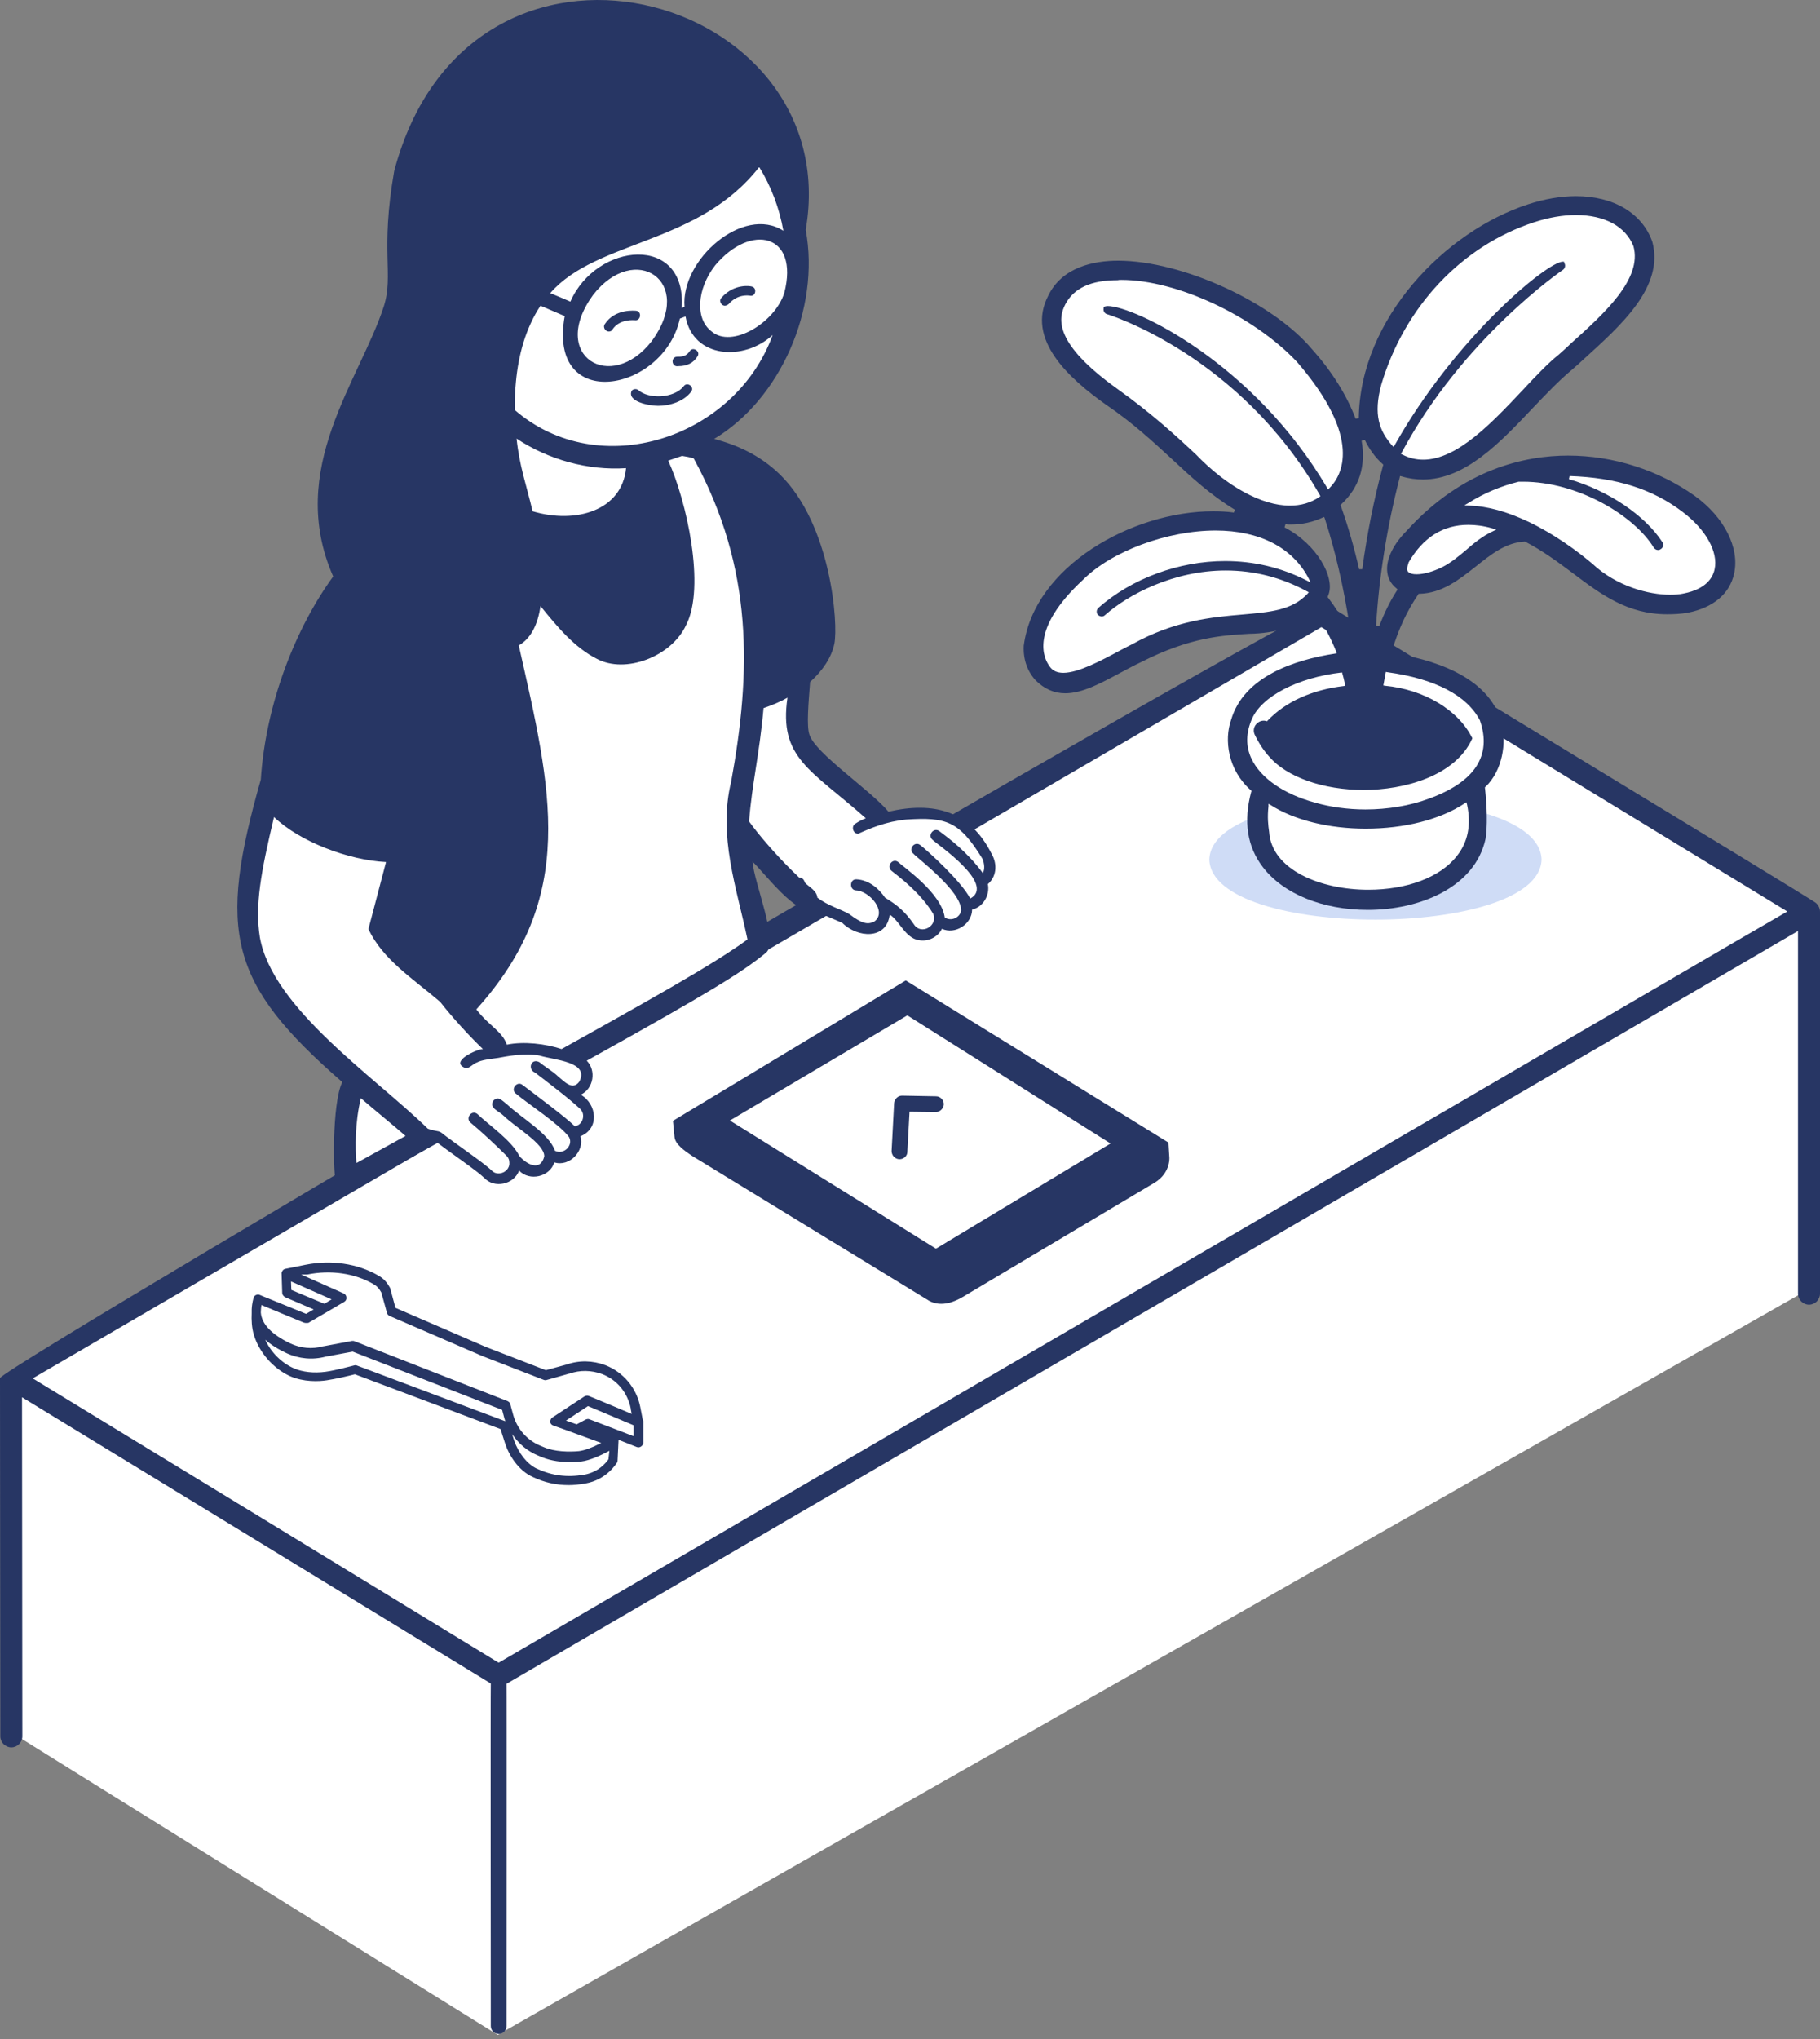 <svg width="300" height="336" viewBox="0 0 300 336" fill="none" xmlns="http://www.w3.org/2000/svg">
<rect x="0" y="0" width="300" height="336" fill="#808080" stroke="none"/>
<path d="M298.185 150.251C298.237 150.251 217.857 101.274 217.909 101.274L1.971 227.089C1.764 241.409 1.867 271.033 1.867 285.457C1.66 285.405 81.21 334.797 82.04 335.316L297.304 212.925C297.304 212.925 298.237 150.199 298.185 150.251Z" fill="white"/>
<path d="M299.326 148.798C299.378 148.591 218.842 99.874 218.842 99.666C215.264 99.406 1.815 224.287 0 227.089L0.052 286.131C0.052 287.117 0.882 287.947 1.867 287.947C2.852 287.947 3.682 287.117 3.682 286.131L3.63 230.254L80.899 277.415C80.847 277.415 80.899 333.811 80.899 333.863C80.899 334.589 81.469 335.16 82.195 335.16C82.921 335.16 83.492 334.589 83.492 333.863C83.492 333.707 83.544 277.57 83.492 277.467L296.37 153.416V213.184C296.37 214.17 297.2 215 298.185 215C299.17 215 300 214.17 300 213.184V150.251C300 149.681 299.741 149.162 299.326 148.798ZM82.195 273.991C80.795 273.109 6.793 227.971 5.393 227.141L14.209 222.004L217.805 103.35C219.257 104.232 293.207 149.369 294.607 150.199L285.843 155.284L82.195 273.991Z" fill="#273664"/>
<path d="M118.6 184.649L149.611 166.283L184.823 188.436L154.33 206.855L118.6 184.649Z" fill="white"/>
<path d="M192.602 188.281L149.3 161.562L110.925 184.701L111.184 187.347C111.288 188.54 112.74 189.578 114.14 190.512L153.189 214.378C155.264 215.467 157.494 214.43 158.634 213.755L190.268 194.922C191.772 194.04 192.757 192.535 192.757 190.823L192.602 188.281ZM183.06 188.437L154.278 205.765L120.311 184.649L149.559 167.32L183.06 188.437ZM148.263 191.031H148.211C147.485 190.979 146.966 190.356 146.966 189.682L147.381 181.796C147.433 181.121 148.003 180.55 148.678 180.55L154.278 180.654C155.004 180.654 155.575 181.277 155.575 181.951C155.575 182.626 154.952 183.248 154.278 183.248L149.922 183.196L149.559 189.837C149.559 190.46 148.989 191.031 148.263 191.031Z" fill="#273664"/>
<path d="M162.679 141.12C161.072 138.215 159.153 136.243 157.701 135.413H157.753C154.952 133.597 149.922 133.805 145.929 134.79L131.253 121.872C132.861 110.509 137.943 97.746 131.357 84.828C123.371 76.423 119.274 79.795 115.488 73.984C114.555 73.621 113.362 73.362 112.169 73.258C139.654 62.882 136.594 17.225 106.724 13.178C76.957 8.094 60.415 50.949 83.699 68.952C80.38 79.432 71.616 84.931 63.008 91.417C48.747 101.274 44.391 132.3 44.391 132.3C35.678 158.76 42.109 160.213 58.34 178.268C55.644 185.998 57.2 194.559 57.2 194.559C62.074 191.861 66.586 189.371 70.786 187.036C70.786 187.036 73.535 188.696 73.846 188.489C77.995 191.083 79.395 193.417 82.299 194.196C83.906 194.248 85.255 192.535 84.84 190.979C86.707 193.469 90.596 193.833 90.648 190.097C92.93 192.017 96.197 188.8 94.33 186.517C99.205 185.635 96.56 181.536 93.397 179.617C97.442 180.551 97.856 174.792 93.811 174.221C114.71 162.599 121.089 158.812 125.082 155.492C124.771 151.756 122.074 144.077 121.556 138.37L131.875 146.36C133.535 149.473 138.617 150.822 139.239 151.341C142.247 154.61 147.277 152.69 145.047 148.591C147.796 149.629 148.781 152.845 151.478 153.987C152.982 154.298 154.537 153.105 154.641 151.6C156.456 153.468 159.775 151.6 159.205 149.058C161.123 149.11 162.42 146.983 161.694 145.219C163.301 144.544 163.509 142.573 162.679 141.12Z" fill="white"/>
<path d="M163.457 140.705C159.879 133.597 153.967 132.04 146.448 133.753C143.388 130.121 134.468 124.206 133.431 121.093C132.913 119.692 133.276 115.749 133.535 112.377C135.609 110.509 137.061 108.33 137.528 106.099C138.202 102.831 137.009 86.436 128.556 78.187C125.134 74.866 121.244 73.258 117.718 72.324C128.556 65.839 135.246 50.948 132.809 37.874C139.602 -1.245 77.424 -18.678 64.978 28.172C62.645 41.506 64.926 45.241 63.267 50.481C59.326 62.674 47.139 77.253 54.918 94.996C48.798 103.401 43.82 115.801 42.99 128.461C35.834 153.623 37.701 162.028 56.422 178.319C54.71 181.64 54.866 194.247 55.436 194.87C55.644 196.063 57.044 196.738 58.081 196.115C60.622 194.714 69.801 189.63 72.135 188.333C74.209 189.941 78.513 192.847 79.81 194.092C81.469 195.908 84.736 195.181 85.566 192.898C87.277 194.714 90.648 193.936 91.374 191.549C93.863 192.328 96.404 189.682 95.678 187.243C98.842 185.998 98.427 181.951 95.73 180.395C97.856 179.409 98.323 176.4 96.716 174.791C116.473 163.792 122.333 160.264 126.327 156.944C128.349 155.024 124.304 145.53 124.045 142.002C125.652 143.403 131.564 151.341 133.846 149.629C135.609 150.822 137.32 151.393 138.824 152.067C141.314 154.557 146.136 154.921 146.655 150.718C148.263 151.704 149.196 154.557 151.426 154.921C152.93 155.232 154.589 154.454 155.263 153.053C157.441 154.039 160.19 152.326 160.242 149.888C162.057 149.473 163.198 147.501 162.835 145.685C164.183 144.544 164.494 142.521 163.457 140.705ZM129.282 48.251C127.779 53.127 120.622 57.537 117.251 54.58C114.555 52.505 114.866 47.628 117.874 43.737C123.785 36.681 131.772 38.548 129.282 48.251ZM125.082 27.601C125.134 27.601 125.134 27.601 125.186 27.601C127.104 30.714 128.453 34.242 129.127 38.03C122.541 33.775 112.169 42.803 112.843 50.585L112.377 50.741C113.206 38.497 98.323 39.897 94.019 49.703C93.293 49.392 92.1 48.873 90.7 48.302C98.323 39.534 115.073 40.364 125.082 27.601ZM107.45 56.188C100.709 64.905 90.441 58.679 97.753 48.614C104.65 39.742 114.658 46.331 107.45 56.188ZM85.047 62.881C85.462 58.471 86.655 54.061 89.092 50.378C91.167 51.26 92.359 51.779 93.085 52.09C90.181 68.173 109.421 64.645 112.066 52.505L112.999 52.142C114.244 59.094 122.645 59.561 127.364 55.203C121.141 72.272 98.738 79.587 84.84 67.551C84.84 65.994 84.892 64.438 85.047 62.881ZM103.198 77.149C102.524 84.153 94.9 86.384 87.796 84.257C86.759 79.899 85.618 76.786 85.151 72.272C90.389 75.748 96.923 77.564 103.198 77.149ZM58.755 191.653C58.548 189.111 58.496 185.012 59.481 180.965C61.867 183.041 64.719 185.324 66.845 187.191L58.755 191.653ZM95.471 178.268C94.33 179.772 92.982 178.164 91.996 177.386C91.167 176.555 89.715 175.725 88.937 175.051C87.588 174.273 86.862 176.192 88.211 176.763C90.233 178.319 93.811 181.017 95.626 182.729C96.612 183.663 96.041 185.427 94.745 185.583C93.085 183.975 88.574 180.654 86.136 178.786C85.255 178.06 84.114 179.461 84.996 180.187C87.225 182.055 92.256 185.272 93.811 187.399C94.537 188.8 92.878 190.356 91.478 189.63C90.493 186.776 86.085 184.338 83.595 182.003C82.714 181.329 82.143 180.55 81.314 181.381C80.588 182.626 82.195 183.041 83.025 183.871C85.047 185.842 89.766 188.488 89.715 190.564C89.092 193.054 86.914 191.965 85.618 190.512C84.321 187.918 80.743 185.531 78.669 183.56C77.735 182.833 76.646 184.286 77.58 185.012C79.343 186.465 81.936 188.903 83.492 190.46C83.803 190.771 83.958 191.134 83.958 191.549C84.114 193.054 82.091 193.988 81.054 192.898C79.602 191.498 74.935 188.385 72.705 186.621C72.083 186.257 72.031 186.517 70.527 185.998C61.763 177.437 44.909 166.179 42.835 154.454C42.005 149.213 42.99 143.766 45.168 134.635C49.369 138.681 57.407 141.742 63.63 142.054C62.696 145.582 61.504 150.199 60.726 153.105C63.111 158.137 67.986 161.198 72.549 165.089C74.572 167.684 77.476 170.848 79.602 172.872C78.617 172.872 73.898 174.999 76.802 176.037C77.476 175.985 78.046 175.258 78.565 175.103C79.447 174.636 80.743 174.532 82.143 174.325C83.284 174.117 86.551 173.443 88.989 173.961C91.322 174.688 97.286 174.947 95.471 178.268ZM114.762 160.264C109.991 163.118 103.094 167.009 92.567 172.872C89.922 171.99 86.344 171.575 83.543 172.145C82.766 169.915 80.691 169.136 78.513 166.335C95.315 147.709 90.907 130.225 85.514 106.359C87.588 105.165 88.677 102.779 89.092 99.873C91.945 103.401 94.693 106.67 98.323 108.538C103.094 111.132 110.717 108.175 113.103 102.986C116.318 96.76 113.206 82.597 110.147 75.904C110.925 75.644 111.703 75.385 112.429 75.126C113.051 75.229 113.725 75.333 114.347 75.541C124.304 93.751 123.785 110.924 120.518 128.824C118.34 137.696 121.4 146.204 123.215 154.817C121.348 156.166 118.859 157.826 114.762 160.264ZM162.005 143.87C159.36 140.29 156.352 138.111 154.849 136.969C153.915 136.243 152.774 137.696 153.76 138.422C154.123 138.889 164.287 145.685 159.931 148.072C158.427 145.167 152.774 140.082 151.685 139.252C150.752 138.526 149.611 139.978 150.596 140.705C150.959 141.224 158.531 146.827 158.427 150.044C158.219 151.289 156.715 151.859 155.73 151.185C155.16 147.138 148.989 142.936 148.055 142.054C147.122 141.327 146.033 142.78 146.966 143.506C148.003 144.337 151.685 147.034 153.811 150.562C154.693 152.534 151.841 154.194 150.648 152.326C149.144 150.147 147.848 149.11 145.877 147.916C144.944 146.516 143.284 145.011 141.21 144.907C140.017 144.803 139.965 146.671 141.106 146.723C143.336 146.827 146.292 150.251 144.114 151.859C142.973 152.43 142.04 152.171 139.965 150.614C138.513 149.784 136.491 149.265 134.728 147.916C134.624 146.723 133.379 146.204 132.653 145.426C132.55 144.959 132.238 144.596 131.72 144.596C128.245 141.327 124.978 137.488 123.474 135.361C123.941 129.187 125.186 124.31 125.86 116.683C127.26 116.216 128.608 115.646 129.801 114.971C128.349 124.933 133.639 126.8 142.714 134.842C142.04 135.101 141.469 135.413 141.002 135.724C140.225 136.191 140.639 137.436 141.469 137.384C143.44 136.502 146.085 135.361 149.403 135.05C155.938 134.635 158.116 135.257 161.953 141.535C162.264 142.313 162.368 143.247 162.005 143.87ZM100.346 54.632C99.775 54.632 99.36 53.906 99.671 53.439C101.383 50.793 104.702 51.208 104.857 51.208C105.843 51.312 105.635 52.92 104.65 52.764C104.546 52.764 102.161 52.505 100.968 54.269C100.864 54.528 100.605 54.632 100.346 54.632ZM119.481 50.378C118.859 50.378 118.444 49.547 118.911 49.081C121.037 46.642 123.785 47.161 123.889 47.213C124.875 47.42 124.563 48.977 123.578 48.717C123.526 48.717 121.607 48.354 120.104 50.118C119.896 50.274 119.689 50.378 119.481 50.378ZM108.487 66.876C106.932 66.876 103.301 66.15 104.131 64.386C104.39 64.075 104.909 64.023 105.22 64.282C106.88 65.787 111.08 65.683 112.688 63.66C113.258 62.829 114.555 63.763 113.932 64.541C112.688 66.202 110.354 66.876 108.487 66.876ZM111.806 60.339C110.665 60.547 110.51 58.783 111.651 58.783C112.947 58.834 113.362 58.316 113.673 57.901C114.192 57.019 115.54 57.901 114.97 58.731C114.295 59.82 113.258 60.339 111.806 60.339Z" fill="#273664"/>
<path d="M105.272 237.829V234.301H105.221C104.183 225.118 96.975 223.457 89.456 227.141L64.771 216.868C63.889 214.897 63.838 212.043 61.66 210.694C57.2 208.152 52.014 208.723 47.191 209.916L47.087 213.081L53.673 215.675L50.666 217.439L42.524 214.119C40.864 220.5 46.621 229.009 53.777 227.193L58.548 225.74L83.129 234.56C85.255 244.574 93.189 246.234 101.02 240.786L101.176 237.518C100.501 237.725 95.834 235.805 95.108 235.598L96.871 234.612L105.272 237.829Z" fill="white"/>
<path d="M105.947 233.938L105.532 231.81C104.909 228.697 102.731 226.103 99.775 224.962C97.701 224.184 95.471 224.132 93.397 224.858L89.974 225.792L80.069 221.953L65.186 215.519L64.304 212.251C63.786 211.317 63.267 210.694 62.334 210.175C58.911 208.204 54.555 207.581 50.406 208.411L47.036 209.086C46.724 209.138 46.465 209.449 46.413 209.76L46.517 213.029C46.517 213.34 46.724 213.6 46.984 213.755L51.703 215.779L50.458 216.505L43.198 213.548L42.835 213.392C42.783 213.392 42.731 213.34 42.679 213.34C42.524 213.288 42.368 213.34 42.213 213.392C42.005 213.496 41.85 213.652 41.798 213.859C41.798 213.911 41.539 214.637 41.487 215.779C41.487 215.986 41.487 216.194 41.487 216.401C41.435 217.491 41.487 218.788 41.85 219.981C42.731 222.887 45.065 225.533 47.813 226.778C50.043 227.764 52.584 227.66 53.881 227.452C55.333 227.245 57.718 226.674 58.496 226.467L82.507 235.494L83.233 237.777C83.855 239.748 85.411 242.291 87.796 243.38C89.767 244.314 91.686 244.729 93.76 244.729C94.641 244.729 95.523 244.625 96.457 244.47C100.035 243.847 101.59 241.149 101.694 241.045C101.746 240.942 101.798 240.838 101.798 240.682L101.953 237.414C101.953 237.362 101.953 237.31 101.953 237.258L104.961 238.451C105.221 238.555 105.48 238.503 105.687 238.348C105.895 238.192 106.05 237.984 106.05 237.725V234.197C106.05 234.145 105.998 234.041 105.947 233.938ZM50.666 210.02C54.503 209.242 58.444 209.812 61.504 211.576C62.075 211.888 62.438 212.251 62.852 212.977L63.786 216.349C63.838 216.557 63.993 216.765 64.252 216.868L79.499 223.457L89.663 227.4C89.819 227.452 89.974 227.452 90.13 227.4L93.812 226.363H93.864C95.575 225.74 97.494 225.792 99.205 226.415C101.694 227.349 103.457 229.476 103.976 232.122V232.225L104.132 233.004L100.709 231.551L97.079 230.046C96.82 229.943 96.56 229.995 96.353 230.098L91.063 233.574C90.804 233.73 90.7 234.041 90.7 234.301C90.7 234.56 90.908 234.82 91.219 234.923L93.138 235.598L99.101 237.777C98.998 237.829 98.894 237.881 98.79 237.933C97.701 238.503 96.353 239.022 95.419 239.126C93.812 239.281 91.426 239.23 89.715 238.503L89.093 238.244C86.915 237.362 85.203 235.442 84.581 233.107L84.114 231.395C84.062 231.136 83.855 230.98 83.647 230.877L58.444 221.019C58.341 220.967 58.237 220.967 58.185 220.967C58.133 220.967 58.081 220.967 58.029 220.967L53.31 221.849H53.259C51.444 222.368 49.525 222.16 47.865 221.382C44.806 219.929 43.146 218.217 42.991 216.298C42.991 215.831 43.042 215.416 43.094 215.052L50.095 217.958C50.251 218.01 50.406 218.01 50.562 218.01C50.718 218.01 50.873 218.01 50.977 217.906L56.733 214.534C56.992 214.378 57.148 214.119 57.096 213.807C57.096 213.496 56.889 213.236 56.629 213.133L49.629 210.02H50.666ZM48.021 212.562L47.969 211.161L54.659 214.119L53.466 214.845L48.021 212.562ZM58.807 225.014C58.652 224.962 58.496 224.962 58.341 225.014C58.289 225.014 55.281 225.844 53.673 226.051C51.755 226.311 49.836 226.103 48.436 225.481C46.413 224.599 44.65 222.835 43.717 220.759C44.65 221.59 45.791 222.316 47.243 222.99C49.266 223.924 51.547 224.132 53.673 223.561L58.133 222.731L82.766 232.329L83.129 233.678C83.181 233.834 83.233 234.041 83.284 234.197L58.807 225.014ZM100.294 240.475C99.931 240.994 98.686 242.602 96.249 243.017C93.449 243.484 91.011 243.173 88.522 242.031C86.915 241.305 85.463 239.437 84.737 237.362L84.425 236.324C85.463 237.881 86.915 239.126 88.678 239.852L89.3 240.112C90.908 240.786 92.723 240.942 94.071 240.942C94.849 240.942 95.419 240.89 95.782 240.838C97.234 240.682 99.205 239.748 100.45 239.074L100.294 240.475ZM104.495 236.687L97.183 233.886C96.975 233.782 96.716 233.834 96.508 233.938L95.056 234.716L93.293 234.093L96.923 231.707L104.443 234.871V236.687H104.495Z" fill="#273664"/>
<path d="M199.343 141.639C199.706 154.869 253.742 154.817 254.105 141.639C253.742 128.461 199.706 128.461 199.343 141.639Z" fill="#CFDCF6"/>
<path d="M204.477 118.966C203.284 122.338 204.218 126.852 208.159 129.809C206.915 133.752 207.485 136.347 207.692 138.007C209.456 151.548 241.297 151.496 243.319 138.007C243.578 136.243 243.578 132.819 243.06 129.135C246.379 126.489 246.897 121.197 245.393 117.928C240.259 106.203 208.263 105.84 204.477 118.966ZM258.099 59.613C248.764 67.603 241.089 81.04 230.51 76.371C227.865 74.866 223.872 70.508 226.154 62.881C229.991 50.17 239.533 39.327 252.394 35.124C260.743 32.426 268.522 34.087 270.856 40.105C272.619 47.316 264.996 53.231 258.099 59.613ZM204.114 82.389C198.773 79.535 194.365 73.258 183.215 65.268C164.598 52.66 174.866 40.727 193.12 45.656C199.862 47.109 210.389 53.283 215.108 58.575C219.827 63.867 225.584 73.465 221.902 79.535C218.168 85.658 211.271 86.228 204.114 82.389ZM177.459 94.322C182.023 90.327 189.335 86.488 197.061 85.917C205.151 85.346 210.596 87.058 214.693 91.157C218.842 95.308 219.205 100.081 210.545 102.26C205.774 103.453 199.291 101.585 187.312 107.604C180.571 111.028 175.333 114.764 171.806 110.924C168.073 106.877 171.755 99.355 177.459 94.322ZM230.458 92.713C230.769 91.624 230.873 90.846 233.103 88.511C241.971 78.238 253.328 76.215 261.262 76.941C271.686 77.305 288.176 85.813 283.613 95.878C280.813 100.963 269.767 101.015 262.351 94.789C258.928 91.883 255.298 89.393 251.772 87.629C248.038 87.681 244.823 89.756 242.023 92.402C236.577 97.331 229.11 97.642 230.458 92.713Z" fill="white"/>
<path d="M225.48 149.94C218.012 149.94 211.53 147.294 208.159 142.884C205.566 139.512 204.944 135.361 206.24 130.484L206.292 130.328L206.188 130.225C202.351 126.852 201.78 121.872 202.921 118.655C204.996 111.495 213.345 108.745 220.035 107.708L220.346 107.656L220.242 107.345C219.36 105.166 218.323 103.142 217.027 101.378L216.871 101.171L216.664 101.326C214.33 103.142 210.13 104.387 205.929 104.439C201.625 104.699 196.232 104.958 188.09 109.109C186.949 109.627 185.756 110.302 184.564 110.924C181.556 112.533 178.444 114.245 175.592 114.245C173.725 114.245 172.118 113.519 170.665 112.066C169.317 110.561 168.643 108.642 168.747 106.411C170.458 93.336 186.586 84.257 199.965 84.257C201.106 84.257 202.247 84.309 203.388 84.465L203.544 83.998C199.551 81.559 196.439 78.706 193.224 75.696C190.06 72.791 186.793 69.73 182.282 66.669C176.37 62.466 169.006 55.981 172.792 48.718C175.073 43.996 180.311 42.959 184.304 42.959C194.831 42.959 209.818 49.807 216.301 57.59C219.568 61.221 222.005 65.164 223.457 69.004L223.976 68.9C224.183 52.453 238.289 38.082 251.876 33.672C254.572 32.79 257.269 32.323 259.758 32.323C265.981 32.323 270.7 35.124 272.36 39.846C274.33 47.213 267.329 53.491 261.158 59.094C260.484 59.717 259.81 60.339 259.136 60.91C257.01 62.674 254.935 64.853 252.705 67.188C247.208 72.999 241.504 79.017 234.555 79.017C233.414 79.017 232.221 78.861 231.029 78.498L230.769 78.446L230.717 78.706C228.643 86.695 227.295 95.152 226.828 103.09L227.347 103.194C228.176 101.015 229.11 99.095 230.251 97.331L230.354 97.124L230.199 96.968C229.213 96.19 228.695 95.152 228.643 93.959C228.539 91.987 229.732 89.601 231.91 87.422C241.141 77.253 251.461 75.074 258.462 75.074C265.929 75.074 273.345 77.46 279.36 81.715C284.235 85.243 286.776 90.275 285.843 94.53C285.117 97.85 282.42 100.133 278.22 100.963C277.079 101.171 275.886 101.222 274.797 101.222C268.263 101.222 263.907 97.954 259.291 94.478C256.854 92.662 254.365 90.794 251.461 89.29L251.409 89.238H251.357C248.194 89.393 245.756 91.365 243.215 93.388C240.519 95.515 237.718 97.746 233.984 97.85H233.829L233.777 97.954C231.962 100.6 230.51 103.661 229.421 107.345L229.317 107.604L229.628 107.656C235.488 108.538 245.549 111.236 247.519 119.226C248.349 122.39 247.675 126.956 244.875 129.654L244.771 129.706V129.81C245.134 132.974 245.186 136.295 244.875 138.215C243.111 146.308 233.881 149.94 225.48 149.94ZM209.092 132.871C208.885 134.635 209.041 136.036 209.196 137.073C209.611 143.351 217.701 146.62 225.532 146.62C231.858 146.62 237.303 144.596 240.052 141.172C241.971 138.837 242.541 135.932 241.815 132.559L241.711 132.196L241.4 132.404C237.407 135.05 231.495 136.554 225.117 136.554C219.049 136.554 213.345 135.154 209.455 132.663L209.092 132.456V132.871ZM221.124 110.821C213.967 111.651 208.055 114.712 206.396 118.396C205.359 120.73 205.307 122.961 206.292 125.036C207.796 128.201 211.582 130.847 216.716 132.248C219.205 132.974 222.109 133.39 225.065 133.39C228.747 133.39 232.429 132.767 235.488 131.626C243.111 128.876 245.964 124.518 243.941 118.707C241.815 114.608 236.577 111.858 228.695 110.769L228.436 110.717L228.384 110.976C228.28 111.547 228.176 112.118 228.073 112.688L228.021 112.948L228.28 113C234.762 113.622 240.415 116.995 242.697 121.664C239.896 127.942 231.34 130.173 224.806 130.173C218.064 130.173 212.1 128.046 209.196 124.673C208.263 123.636 207.485 122.442 206.811 121.042C206.603 120.575 206.603 120.056 206.914 119.537C207.226 119.07 207.744 118.759 208.263 118.759C208.418 118.759 208.522 118.759 208.678 118.811L208.833 118.862L208.937 118.759C211.893 115.646 216.249 113.674 221.487 113.052L221.746 113L221.694 112.74C221.59 112.17 221.435 111.599 221.279 111.028L221.227 110.821H221.124ZM200.38 87.422C192.394 87.422 183.215 90.846 178.548 95.515C169.628 103.765 172.066 108.538 172.999 109.783C173.466 110.509 174.192 110.873 175.281 110.873C177.718 110.873 181.452 108.901 184.719 107.137C185.393 106.774 186.016 106.463 186.638 106.151C193.639 102.26 199.81 101.689 204.736 101.274C209.352 100.859 212.93 100.6 215.523 97.85L215.73 97.591L215.419 97.435C211.219 95.152 206.707 94.011 202.04 94.011C193.483 94.011 185.964 97.954 182.126 101.378C181.971 101.534 181.763 101.586 181.608 101.586C181.4 101.586 181.141 101.482 180.985 101.326C180.83 101.171 180.778 100.963 180.778 100.756C180.778 100.548 180.882 100.34 181.037 100.185C186.534 95.308 194.365 92.454 201.936 92.454C206.603 92.454 211.115 93.492 215.315 95.619L216.041 95.982L215.678 95.256C213.034 90.223 207.589 87.422 200.38 87.422ZM211.737 86.903C217.13 89.705 220.035 95.152 218.997 97.954C218.946 98.058 218.946 98.161 218.894 98.213L218.842 98.421L218.946 98.525C220.086 100.029 221.124 101.638 222.005 103.402L222.472 103.246C221.487 96.709 220.086 90.742 218.375 85.45L218.271 85.191L218.012 85.295C216.456 86.021 214.641 86.436 212.774 86.436C212.463 86.436 212.204 86.436 211.893 86.384L211.737 86.903ZM251.046 79.38C250.838 79.38 250.631 79.38 250.424 79.38H250.372H250.32C247.416 80.106 244.667 81.248 242.178 82.804L241.4 83.271L242.282 83.323C245.238 83.427 248.401 84.309 251.927 85.969C256.18 87.993 260.069 90.846 262.506 92.921C266.5 96.657 271.841 98.006 275.264 98.006C276.093 98.006 276.871 97.954 277.545 97.798C281.175 97.072 282.316 95.256 282.627 93.803C283.25 90.95 281.175 87.214 277.286 84.309C272.36 80.573 266.448 78.706 258.721 78.446L258.617 78.965C265.099 80.833 271.167 84.931 274.019 89.341C274.278 89.705 274.175 90.223 273.76 90.483C273.604 90.587 273.5 90.638 273.293 90.638C273.034 90.638 272.774 90.483 272.619 90.275C269.404 84.983 260.121 79.38 251.046 79.38ZM242.022 86.488C237.874 86.488 234.555 88.563 232.169 92.714V92.766C231.962 93.336 231.806 94.115 232.221 94.322C232.481 94.53 232.895 94.633 233.518 94.633C234.659 94.633 236.162 94.218 237.666 93.492C239.118 92.766 240.363 91.728 241.659 90.638C242.956 89.497 244.356 88.356 246.016 87.577L246.638 87.266L245.964 87.059C244.512 86.644 243.215 86.488 242.022 86.488ZM224.443 72.635C225.169 76.786 224.079 80.314 221.072 83.116L220.968 83.219L221.02 83.375C222.161 86.592 223.198 90.12 224.028 93.803H224.546C225.324 88.044 226.465 82.285 227.969 76.734L228.021 76.578L227.917 76.475C226.672 75.385 225.687 73.984 224.961 72.48L224.443 72.635ZM184.201 46.175C179.844 46.175 176.992 47.472 175.592 50.17C174.347 52.557 173.829 56.656 184.097 64.023C189.905 68.173 193.898 71.857 197.113 74.866C202.195 80.158 208.003 83.323 212.619 83.323C214.434 83.323 216.041 82.856 217.442 81.922L217.649 81.767L217.545 81.559C204.322 58.471 182.697 51.831 182.489 51.779C182.074 51.675 181.815 51.208 181.919 50.793V50.741V50.689C181.919 50.482 182.437 50.43 182.593 50.43C186.897 50.43 206.603 59.769 218.738 80.366L218.894 80.677L219.153 80.418C221.175 78.394 224.702 72.272 213.812 59.665C206.707 52.09 194.002 46.123 184.823 46.123C184.667 46.123 184.408 46.123 184.201 46.175ZM257.632 43.114C257.839 43.114 257.839 43.166 257.839 43.218V43.27V43.322C258.099 43.685 257.995 44.204 257.632 44.463C257.476 44.567 241.141 55.722 231.029 74.607L230.925 74.814L231.184 74.918C232.273 75.489 233.414 75.748 234.607 75.748C240.207 75.748 245.964 69.626 251.046 64.23C253.172 61.948 255.194 59.82 256.958 58.42C257.58 57.849 258.254 57.278 258.876 56.656C264.425 51.675 270.752 45.968 269.248 40.572C267.952 37.303 264.477 35.436 259.758 35.436C257.58 35.436 255.246 35.851 252.861 36.629C240.985 40.52 231.547 50.482 227.71 63.297C226.309 68.381 227.398 71.027 229.473 73.414L229.732 73.673L229.888 73.362C239.844 55.67 255.039 43.114 257.632 43.114Z" fill="#273664"/>
</svg>
